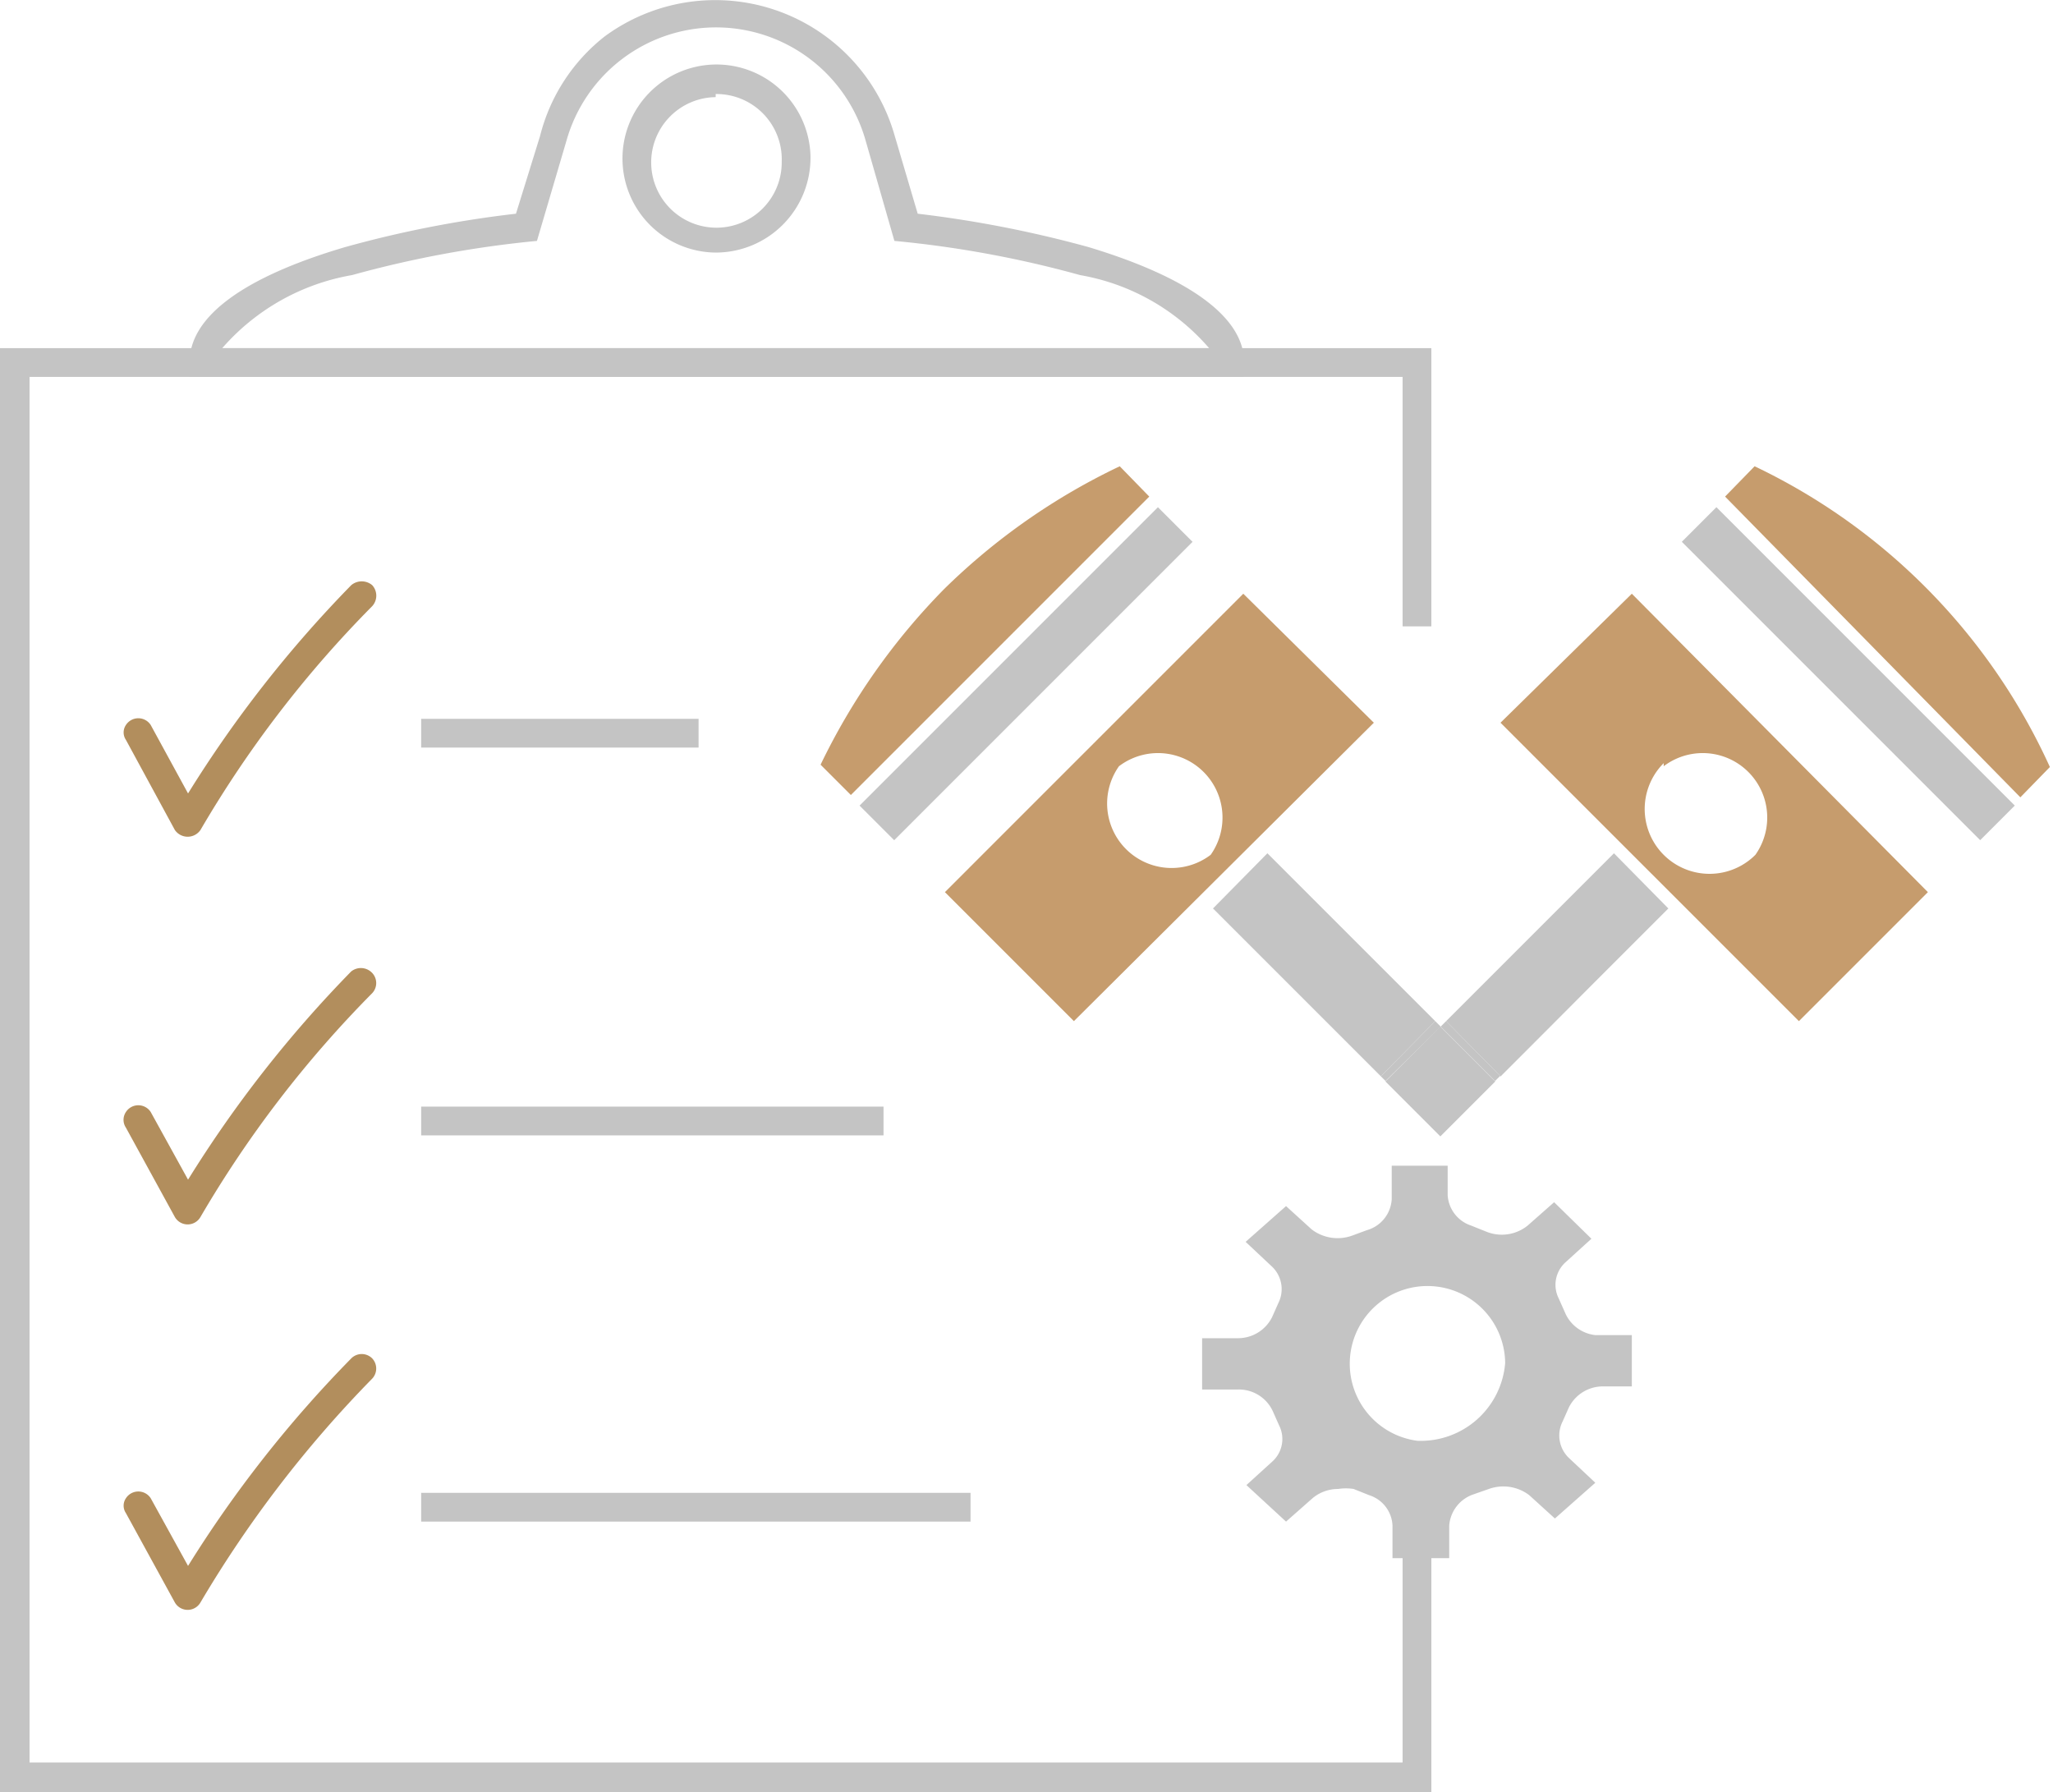 <svg xmlns="http://www.w3.org/2000/svg" viewBox="0 0 26.42 23.06"><defs><style>.cls-1{fill:#c4c4c4}.cls-2{fill:#c69c6d}.cls-3{fill:#b28e5d}</style></defs><g id="Слой_2" data-name="Слой 2"><path class="cls-1" d="M20.14 16.89l-.08-.18a.39.39 0 01.09-.47l.33-.3-.48-.47-.34.3a.53.53 0 01-.53.08l-.2-.08a.44.44 0 01-.3-.39V15h-.72v.43a.44.44 0 01-.32.4l-.19.07a.55.55 0 01-.52-.08l-.33-.3-.52.46.33.31a.4.4 0 01.09.48l-.08.18a.49.49 0 01-.44.27h-.46v.66h.47a.48.48 0 01.44.28l.08.18a.39.39 0 01-.09.47l-.33.3.51.47.34-.3a.51.51 0 01.33-.12.65.65 0 01.2 0l.2.08a.43.43 0 01.3.39v.42h.73v-.42a.46.46 0 01.31-.4l.2-.07a.55.55 0 01.52.08l.33.3.52-.46-.33-.31a.4.4 0 01-.09-.48l.08-.18a.49.49 0 01.44-.27H21v-.66h-.47a.48.48 0 01-.39-.29zm-1.9 1.65a1 1 0 111.13-1 1.09 1.09 0 01-1.13 1z" id="Слой_8" data-name="Слой 8"/><g id="Слой_11" data-name="Слой 11"><path class="cls-2" d="M16 7.64l-3.84 3.84 1.66 1.66 3.86-3.84zM15.58 11a.83.83 0 01-1.18-1.14.83.83 0 011.18 1.14zm-1.17-5a8.31 8.31 0 00-2.26 1.58 8.44 8.44 0 00-1.59 2.26l.39.39 3.84-3.84z"/><path class="cls-1" transform="rotate(-45 13.21 8.668)" d="M10.49 8.35h5.43v.63h-5.43z"/><path class="cls-2" d="M19.31 9.3l1.51 1.51.82.82 1.51 1.51 1.66-1.66L21 7.64zm2.1.56A.83.83 0 0122.59 11a.83.83 0 01-1.18-1.18zM22.58 6l-.38.39 3.8 3.87.38-.39A7.91 7.91 0 0022.58 6z"/><path class="cls-1" transform="rotate(-45 23.79 8.666)" d="M23.47 5.95h.63v5.43h-.63z"/><path class="cls-1" d="M20.47 12.69l-1.16 1.16-.7-.71-.07.07.7.7 1.23-1.22zm-2 .45l-.7.71-1.16-1.16 1.22 1.22.71-.7-.07-.07z"/><path class="cls-1" d="M20.77 10.98l-2.16 2.16.7.71 1.16-1.16 1-1-.7-.71zm-4.46 0l-.7.71 1 1 1.16 1.16.7-.71-2.16-2.16z"/><path class="cls-1" transform="rotate(-45 18.545 13.918)" d="M18.04 13.41h1v1h-1z"/><path class="cls-1" d="M16 4.85H2.44v-.19c0-.58.68-1.09 2-1.48a14.3 14.3 0 012.2-.43l.31-1A2.36 2.36 0 017.78.47 2.4 2.4 0 0111.5 1.7l.31 1.05a14.8 14.8 0 012.2.43c1.29.39 2 .9 2 1.48zM2.86 4.48h12.7a2.83 2.83 0 00-1.66-.94 13.78 13.78 0 00-2.39-.44l-.37-1.29a2 2 0 00-3.85 0L6.91 3.1a13.85 13.85 0 00-2.38.44 2.86 2.86 0 00-1.67.94zm6.35-1.23A1.21 1.21 0 1110.43 2a1.22 1.22 0 01-1.22 1.25zm0-2a.84.84 0 10.85.83.84.84 0 00-.85-.87zm-3.79 8h3.57v.37H5.42z"/><path class="cls-3" d="M4.52 7.53a15.52 15.52 0 00-2.1 2.68l-.48-.88a.19.19 0 00-.32 0 .17.17 0 000 .19l.63 1.16a.2.2 0 00.33 0A14.41 14.41 0 014.79 7.8a.2.2 0 000-.27.21.21 0 00-.27 0z"/><path class="cls-1" d="M5.42 14.24h5.95v.37H5.42z"/><path class="cls-3" d="M4.52 12.5a15.52 15.52 0 00-2.1 2.68l-.48-.87a.19.19 0 00-.32 0 .18.18 0 000 .2l.63 1.15a.19.19 0 00.33 0 14.41 14.41 0 012.21-2.88.19.19 0 000-.26.2.2 0 00-.27-.02z"/><path class="cls-1" d="M5.42 19.21h7.07v.37H5.42z"/><path class="cls-3" d="M4.52 17.48a15.47 15.47 0 00-2.1 2.67l-.48-.87a.19.19 0 00-.32 0 .17.17 0 000 .19l.63 1.15a.19.19 0 00.33 0 15 15 0 012.21-2.88.19.19 0 000-.26.19.19 0 00-.27 0z"/><path class="cls-1" d="M18.42 8.06V4.48H0v18.58h18.42V19.3h-.37v3.38H.38V4.85h17.67v3.21z"/></g></g></svg>